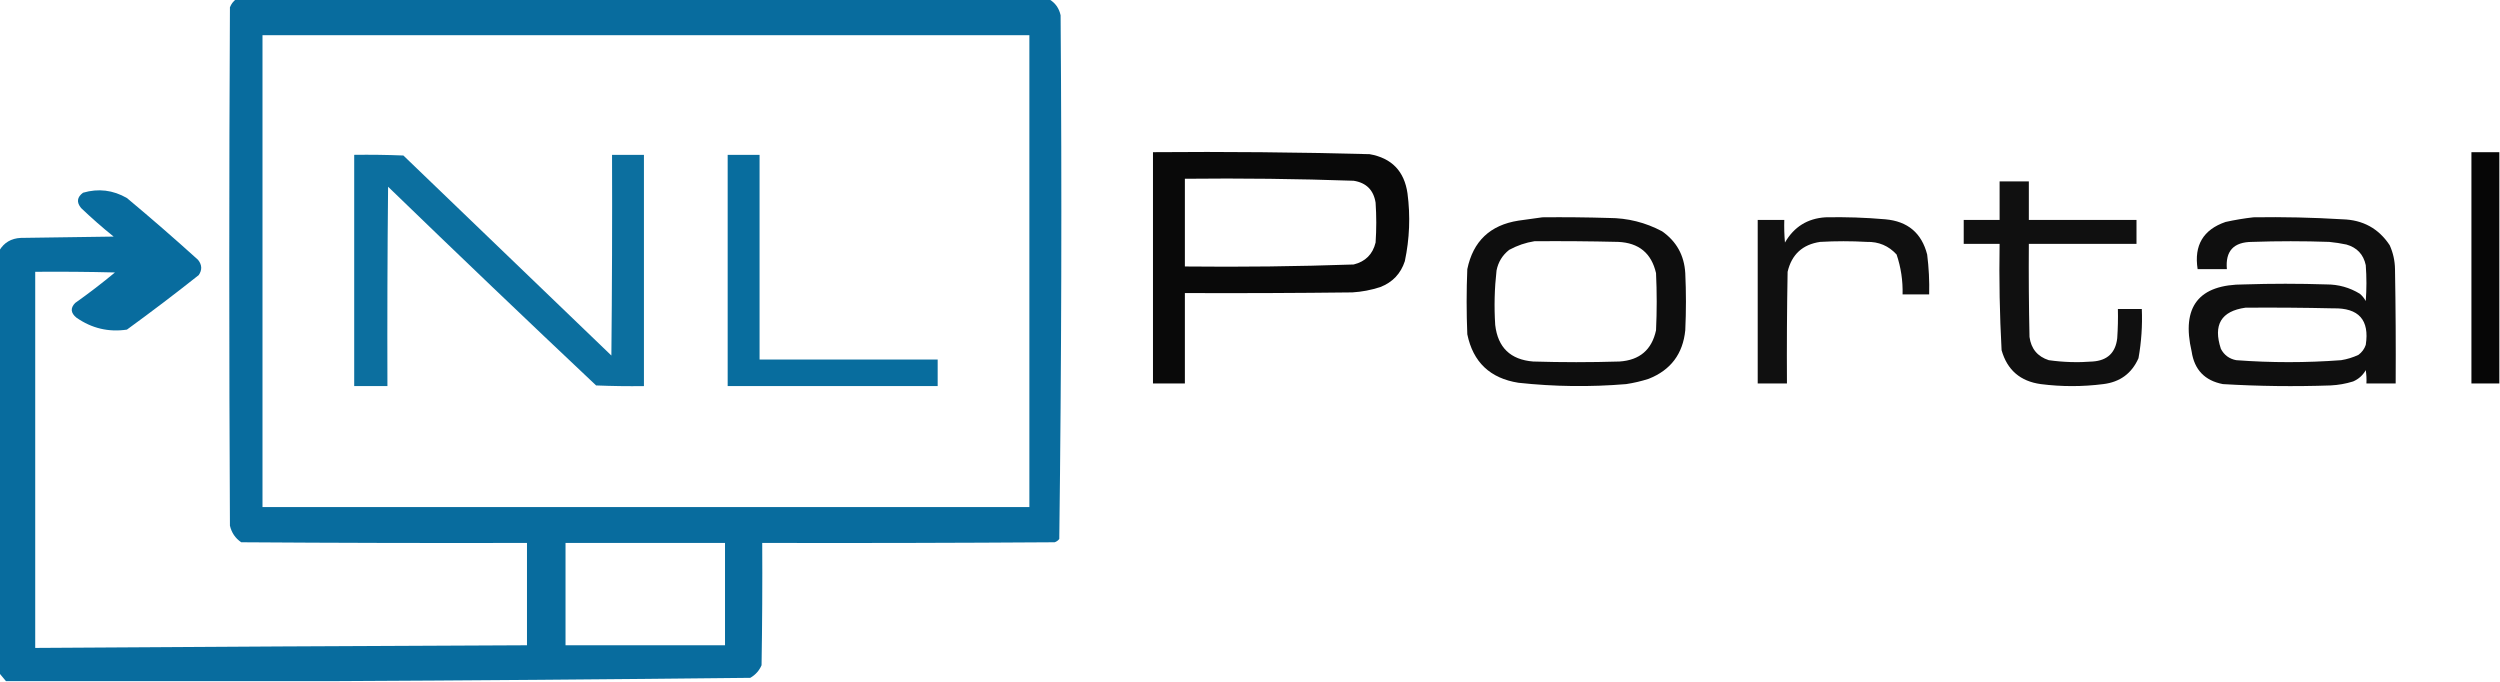 <svg xmlns="http://www.w3.org/2000/svg" version="1.1" viewBox="0 0 1881 513"
     style="shape-rendering:geometricPrecision; text-rendering:geometricPrecision; image-rendering:optimizeQuality; fill-rule:evenodd; clip-rule:evenodd"
>
  <g>
    <path style="opacity:0.966" fill="#01689b"
          d="M 177.5,-0.5 C 381.5,-0.5 585.5,-0.5 789.5,-0.5C 794.02,2.204 796.853,6.204 798,11.5C 798.996,142.914 798.663,274.247 797,405.5C 796.097,406.701 794.931,407.535 793.5,408C 720.167,408.5 646.834,408.667 573.5,408.5C 573.667,439.168 573.5,469.835 573,500.5C 571.248,504.588 568.415,507.754 564.5,510C 459.042,511.158 353.709,511.991 248.5,512.5C 167.167,512.5 85.833,512.5 4.5,512.5C 2.804,510.475 1.137,508.475 -0.5,506.5C -0.5,400.5 -0.5,294.5 -0.5,188.5C 3.05,182.55 8.384,179.383 15.5,179C 38.833,178.667 62.167,178.333 85.5,178C 77.037,171.206 68.87,164.039 61,156.5C 57.443,152.162 57.943,148.329 62.5,145C 73.999,141.636 84.999,142.969 95.5,149C 113.629,164.127 131.462,179.627 149,195.5C 152.02,199.274 152.187,203.107 149.5,207C 131.784,221.051 113.784,234.717 95.5,248C 81.708,250.053 69.042,247.053 57.5,239C 53.178,235.473 52.845,231.806 56.5,228C 66.785,220.716 76.785,213.05 86.5,205C 66.503,204.5 46.503,204.333 26.5,204.5C 26.5,298.833 26.5,393.167 26.5,487.5C 149.831,486.68 273.165,486.013 396.5,485.5C 396.5,459.833 396.5,434.167 396.5,408.5C 324.833,408.667 253.166,408.5 181.5,408C 177.074,405.002 174.241,400.835 173,395.5C 172.333,265.5 172.333,135.5 173,5.5C 173.979,3.032 175.479,1.032 177.5,-0.5 Z M 197.5,26.5 C 389.833,26.5 582.167,26.5 774.5,26.5C 774.5,144.833 774.5,263.167 774.5,381.5C 582.167,381.5 389.833,381.5 197.5,381.5C 197.5,263.167 197.5,144.833 197.5,26.5 Z M 425.5,408.5 C 465.5,408.5 505.5,408.5 545.5,408.5C 545.5,434.167 545.5,459.833 545.5,485.5C 505.5,485.5 465.5,485.5 425.5,485.5C 425.5,459.833 425.5,434.167 425.5,408.5 Z"/>
    <path style="opacity:0.951" fill="#01689b"
          d="M 266.5,116.5 C 278.838,116.333 291.171,116.5 303.5,117C 355.667,167.167 407.833,217.333 460,267.5C 460.5,217.168 460.667,166.834 460.5,116.5C 468.5,116.5 476.5,116.5 484.5,116.5C 484.5,174.5 484.5,232.5 484.5,290.5C 472.495,290.667 460.495,290.5 448.5,290C 396.03,240.531 343.864,190.698 292,140.5C 291.5,190.499 291.333,240.499 291.5,290.5C 283.167,290.5 274.833,290.5 266.5,290.5C 266.5,232.5 266.5,174.5 266.5,116.5 Z"/>
    <path style="opacity:0.968" fill="#01689b"
          d="M 547.5,116.5 C 555.5,116.5 563.5,116.5 571.5,116.5C 571.5,167.833 571.5,219.167 571.5,270.5C 616.167,270.5 660.833,270.5 705.5,270.5C 705.5,277.167 705.5,283.833 705.5,290.5C 652.833,290.5 600.167,290.5 547.5,290.5C 547.5,232.5 547.5,174.5 547.5,116.5 Z"/>
    <path style="opacity:0.962" fill="#000000"
          d="M 867.5,114.5 C 921.859,114.035 976.192,114.535 1030.5,116C 1047.11,118.944 1056.61,128.778 1059,145.5C 1061.24,162.622 1060.57,179.622 1057,196.5C 1053.93,205.909 1047.76,212.409 1038.5,216C 1031.67,218.232 1024.67,219.565 1017.5,220C 975.501,220.5 933.501,220.667 891.5,220.5C 891.5,243.167 891.5,265.833 891.5,288.5C 883.5,288.5 875.5,288.5 867.5,288.5C 867.5,230.5 867.5,172.5 867.5,114.5 Z M 891.5,134.5 C 933.867,134.033 976.201,134.533 1018.5,136C 1028,137.5 1033.5,143 1035,152.5C 1035.67,162.5 1035.67,172.5 1035,182.5C 1032.84,191.324 1027.34,196.824 1018.5,199C 976.201,200.467 933.867,200.967 891.5,200.5C 891.5,178.5 891.5,156.5 891.5,134.5 Z"/>
    <path style="opacity:0.974" fill="#000000"
          d="M 1880.5,114.5 C 1880.5,172.5 1880.5,230.5 1880.5,288.5C 1873.5,288.5 1866.5,288.5 1859.5,288.5C 1859.5,230.5 1859.5,172.5 1859.5,114.5C 1866.5,114.5 1873.5,114.5 1880.5,114.5 Z"/>
    <path style="opacity:0.934" fill="#000000"
          d="M 1504.5,136.5 C 1511.83,136.5 1519.17,136.5 1526.5,136.5C 1526.5,146.167 1526.5,155.833 1526.5,165.5C 1553.5,165.5 1580.5,165.5 1607.5,165.5C 1607.5,171.5 1607.5,177.5 1607.5,183.5C 1580.5,183.5 1553.5,183.5 1526.5,183.5C 1526.33,206.836 1526.5,230.169 1527,253.5C 1528.2,262.43 1533.03,268.263 1541.5,271C 1552.45,272.546 1563.45,272.879 1574.5,272C 1585.58,271.256 1591.74,265.423 1593,254.5C 1593.5,247.174 1593.67,239.841 1593.5,232.5C 1599.5,232.5 1605.5,232.5 1611.5,232.5C 1612.01,244.941 1611.18,257.274 1609,269.5C 1603.92,280.97 1595.09,287.47 1582.5,289C 1566.83,291 1551.17,291 1535.5,289C 1520.05,286.875 1510.22,278.375 1506,263.5C 1504.55,236.871 1504.05,210.204 1504.5,183.5C 1495.5,183.5 1486.5,183.5 1477.5,183.5C 1477.5,177.5 1477.5,171.5 1477.5,165.5C 1486.5,165.5 1495.5,165.5 1504.5,165.5C 1504.5,155.833 1504.5,146.167 1504.5,136.5 Z"/>
    <path style="opacity:0.942" fill="#000000"
          d="M 1160.5,163.5 C 1177.17,163.333 1193.84,163.5 1210.5,164C 1224.68,164.035 1238.01,167.368 1250.5,174C 1261.38,181.594 1267.21,192.094 1268,205.5C 1268.67,219.833 1268.67,234.167 1268,248.5C 1266.2,266.292 1257.03,278.459 1240.5,285C 1234.94,286.806 1229.28,288.139 1223.5,289C 1196.46,291.26 1169.46,290.926 1142.5,288C 1121.16,284.652 1108.32,272.486 1104,251.5C 1103.33,235.167 1103.33,218.833 1104,202.5C 1108.35,181.491 1121.18,169.324 1142.5,166C 1148.65,165.162 1154.65,164.329 1160.5,163.5 Z M 1154.5,181.5 C 1175.5,181.333 1196.5,181.5 1217.5,182C 1233.07,182.676 1242.57,190.51 1246,205.5C 1246.67,219.833 1246.67,234.167 1246,248.5C 1242.83,263.191 1233.66,271.024 1218.5,272C 1196.83,272.667 1175.17,272.667 1153.5,272C 1136.45,270.617 1126.95,261.451 1125,244.5C 1124.12,230.792 1124.45,217.125 1126,203.5C 1127.25,197.157 1130.42,191.99 1135.5,188C 1141.59,184.694 1147.92,182.528 1154.5,181.5 Z"/>
    <path style="opacity:0.935" fill="#000000"
          d="M 1373.5,163.5 C 1388.53,163.191 1403.53,163.691 1418.5,165C 1435.35,166.481 1445.85,175.314 1450,191.5C 1451.26,201.459 1451.76,211.459 1451.5,221.5C 1444.83,221.5 1438.17,221.5 1431.5,221.5C 1431.77,211.198 1430.27,201.198 1427,191.5C 1421.02,184.934 1413.52,181.767 1404.5,182C 1392.83,181.333 1381.17,181.333 1369.5,182C 1356.22,183.951 1348.05,191.451 1345,204.5C 1344.5,232.498 1344.33,260.498 1344.5,288.5C 1337.17,288.5 1329.83,288.5 1322.5,288.5C 1322.5,247.5 1322.5,206.5 1322.5,165.5C 1329.17,165.5 1335.83,165.5 1342.5,165.5C 1342.33,171.176 1342.5,176.843 1343,182.5C 1349.8,170.685 1359.97,164.352 1373.5,163.5 Z"/>
    <path style="opacity:0.938" fill="#000000"
          d="M 1695.5,163.5 C 1717.86,163.146 1740.19,163.646 1762.5,165C 1777.87,165.427 1789.7,171.927 1798,184.5C 1800.58,190.226 1801.91,196.226 1802,202.5C 1802.5,231.165 1802.67,259.831 1802.5,288.5C 1795.17,288.5 1787.83,288.5 1780.5,288.5C 1780.67,285.15 1780.5,281.817 1780,278.5C 1777.78,282.388 1774.61,285.221 1770.5,287C 1764.97,288.726 1759.3,289.726 1753.5,290C 1726.47,290.936 1699.47,290.603 1672.5,289C 1658.88,286.377 1651.04,278.211 1649,264.5C 1641.12,230.751 1654.28,213.918 1688.5,214C 1709.17,213.333 1729.83,213.333 1750.5,214C 1759.53,214.006 1767.86,216.339 1775.5,221C 1777.36,222.558 1778.86,224.391 1780,226.5C 1780.67,217.5 1780.67,208.5 1780,199.5C 1778.28,191.444 1773.44,186.277 1765.5,184C 1761.21,183.088 1756.87,182.421 1752.5,182C 1733.17,181.333 1713.83,181.333 1694.5,182C 1680.61,182.054 1674.27,188.887 1675.5,202.5C 1668.17,202.5 1660.83,202.5 1653.5,202.5C 1650.68,184.625 1657.68,172.792 1674.5,167C 1681.58,165.443 1688.58,164.276 1695.5,163.5 Z M 1689.5,231.5 C 1711.5,231.333 1733.5,231.5 1755.5,232C 1774.74,231.565 1782.91,240.732 1780,259.5C 1778.97,262.539 1777.14,265.039 1774.5,267C 1770.35,268.937 1766.02,270.271 1761.5,271C 1735.16,272.969 1708.82,272.969 1682.5,271C 1677.29,269.983 1673.46,267.149 1671,262.5C 1665.03,244.398 1671.19,234.064 1689.5,231.5 Z"/>
  </g>
</svg>
